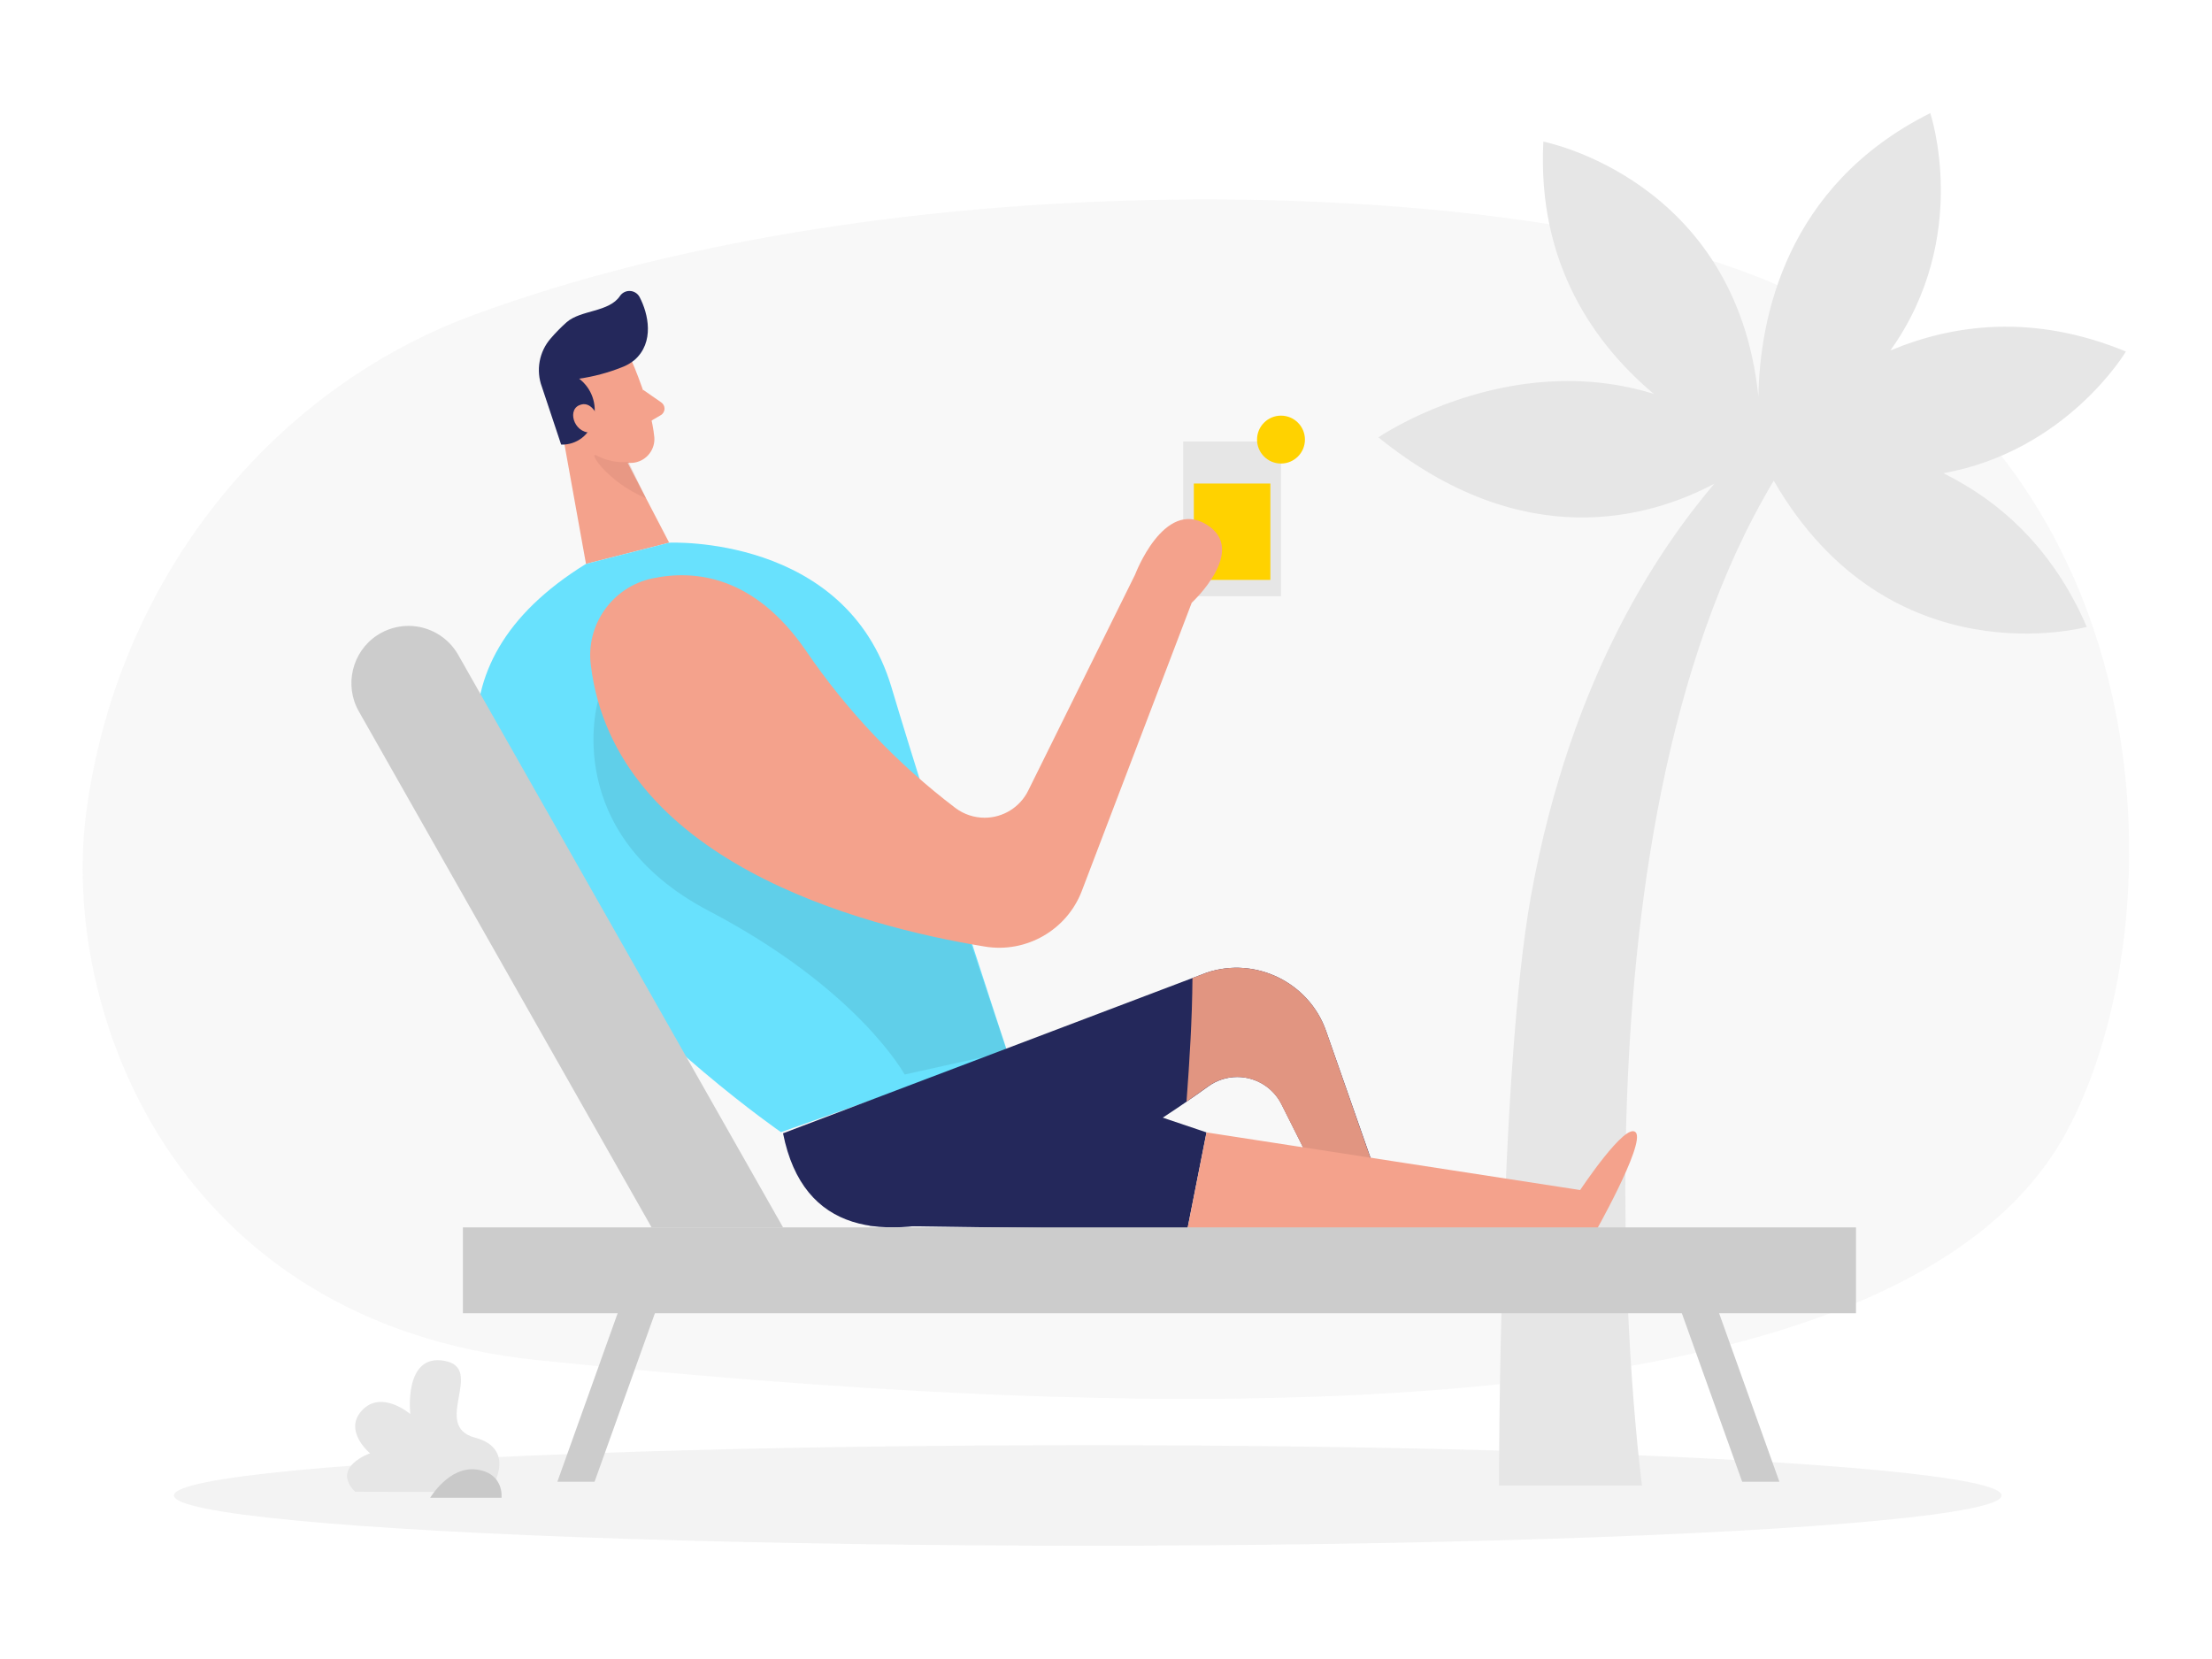 <?xml version="1.0" encoding="UTF-8" standalone="no"?>
<!DOCTYPE svg PUBLIC "-//W3C//DTD SVG 1.1//EN" "http://www.w3.org/Graphics/SVG/1.1/DTD/svg11.dtd">
<svg width="100%" height="100%" viewBox="0 0 400 300" version="1.1" xmlns="http://www.w3.org/2000/svg" xmlns:xlink="http://www.w3.org/1999/xlink" xml:space="preserve" xmlns:serif="http://www.serif.com/" style="fill-rule:evenodd;clip-rule:evenodd;stroke-linejoin:round;stroke-miterlimit:2;">
    <g transform="matrix(1.158,0,0,1.158,-34.479,-23.187)">
        <g transform="matrix(1,0,0,1,2.472,-2.081)">
            <ellipse cx="197.16" cy="255.63" rx="142.7" ry="7.85" style="fill:rgb(230,230,230);fill-opacity:0.45;"/>
        </g>
        <g transform="matrix(1,0,0,1,2.472,-2.081)">
            <path d="M101.34,71.26C69.25,83.06 45.45,113 40.75,149.15C36.75,179.64 54.29,228.67 111.4,234.52C196.06,243.2 322.4,250 350,198.87C368.85,163.93 366,82.94 291.29,61.81C249.08,49.86 164,48.22 101.34,71.26Z" style="fill:rgb(230,230,230);fill-opacity:0.3;fill-rule:nonzero;"/>
        </g>
        <g transform="matrix(1,0,0,1,2.472,-2.081)">
            <path d="M322.5,76.84C335.21,59.01 328.73,39.77 328.73,39.77C306.07,51.09 302.11,71.93 301.89,84C298.36,50 268.31,44.22 268.31,44.22C267.31,63.49 276.51,76.01 285.55,83.61C262.74,76.55 242.55,90.4 242.55,90.4C265.21,108.73 284.88,103 295,97.65C287.1,107 272.72,127 266.38,162C261.38,189.47 261.38,254.07 261.38,254.07L283.71,254.07C283.71,254.07 270.34,153.77 304.29,97.17C322.37,128.47 353.17,120 353.17,120C347.77,107.48 339.32,100.22 330.78,96C350.08,92.52 359.28,77 359.28,77C344.77,71 332.19,72.77 322.5,76.84Z" style="fill:rgb(230,230,230);fill-rule:nonzero;"/>
        </g>
        <g transform="matrix(1,0,0,1,2.472,-2.081)">
            <rect x="212.07" y="91.04" width="15.27" height="24.18" style="fill:rgb(230,230,230);"/>
        </g>
        <g transform="matrix(1,0,0,1,2.472,-2.081)">
            <rect x="213.73" y="97.61" width="11.95" height="15.05" style="fill:rgb(255,210,0);"/>
        </g>
        <g transform="matrix(1,0,0,1,2.472,-2.081)">
            <path d="M126,78.59C126,78.59 129,85.34 129.48,90.38C129.488,90.48 129.492,90.581 129.492,90.682C129.492,92.605 127.997,94.226 126.08,94.38C123.54,94.57 120.08,94.09 117.98,90.67L113.76,85.3C112.266,82.917 112.439,79.832 114.19,77.63C117.12,73.44 124.34,74.38 126,78.59Z" style="fill:rgb(244,162,140);fill-rule:nonzero;"/>
        </g>
        <g transform="matrix(1,0,0,1,2.472,-2.081)">
            <path d="M114.51,86.29L118.81,110.16L131.8,106.85L123.45,90.81L114.51,86.29Z" style="fill:rgb(244,162,140);fill-rule:nonzero;"/>
        </g>
        <g transform="matrix(1,0,0,1,2.472,-2.081)">
            <path d="M124.35,79.48C122.222,80.321 120.004,80.911 117.74,81.24C119.697,82.726 120.588,85.244 120,87.63C119.473,89.973 117.33,91.622 114.93,91.53L111.93,82.53C110.958,79.938 111.494,77.011 113.32,74.93C114.09,74.036 114.919,73.194 115.8,72.41C118.02,70.48 122.41,70.88 124.12,68.32C124.453,67.832 125.007,67.539 125.599,67.539C126.26,67.539 126.87,67.906 127.18,68.49C128.54,71.08 129.55,75.55 126.38,78.33C125.772,78.824 125.086,79.213 124.35,79.48Z" style="fill:rgb(36,40,91);fill-rule:nonzero;"/>
        </g>
        <g transform="matrix(1,0,0,1,2.472,-2.081)">
            <path d="M120.64,87.16C120.64,87.16 119.64,84.49 117.7,85.41C115.76,86.33 117.17,90.19 120.04,89.59L120.64,87.16Z" style="fill:rgb(244,162,140);fill-rule:nonzero;"/>
        </g>
        <g transform="matrix(1,0,0,1,2.472,-2.081)">
            <path d="M127.68,82.94L130.56,84.94C130.882,85.16 131.075,85.525 131.075,85.915C131.075,86.338 130.848,86.73 130.48,86.94L128,88.39L127.68,82.94Z" style="fill:rgb(244,162,140);fill-rule:nonzero;"/>
        </g>
        <g transform="matrix(1,0,0,1,2.472,-2.081)">
            <path d="M125.43,94.24C123.721,94.397 122.003,94.049 120.49,93.24C118.977,92.431 122.13,97.37 128.17,99.9L125.43,94.24Z" style="fill:rgb(206,129,114);fill-opacity:0.31;fill-rule:nonzero;"/>
        </g>
        <g transform="matrix(1,0,0,1,2.472,-2.081)">
            <path d="M118.81,110.16L131.81,106.85C131.81,106.85 159.36,105.53 166.5,129.38C173.64,153.23 184.62,186.38 184.62,186.38L149.26,198.9C149.26,198.9 67,142.17 118.81,110.16Z" style="fill:rgb(104,225,253);fill-rule:nonzero;"/>
        </g>
        <g transform="matrix(1,0,0,1,2.472,-2.081)">
            <path d="M120.67,131.62C120.67,131.62 114.67,152.13 138.01,164.36C161.35,176.59 168.57,189.9 168.57,189.9L184.57,186.35L174.09,155L121.43,131.1L120.67,131.62Z" style="fill-opacity:0.08;fill-rule:nonzero;"/>
        </g>
        <g transform="matrix(1,0,0,1,2.472,-2.081)">
            <path d="M215.68,104C209.03,99.94 204.56,111.83 204.56,111.83L187.87,145.56C186.595,148.151 183.947,149.8 181.059,149.8C179.428,149.8 177.839,149.274 176.53,148.3C167.44,141.413 159.533,133.09 153.12,123.66C145.12,112.06 135.87,110.99 129.12,112.44C122.95,113.764 118.769,119.66 119.56,125.92C123.26,156.52 161.56,166.73 181.11,169.92C187.554,170.988 193.915,167.334 196.24,161.23L213.4,116.23C213.4,116.23 222.32,108 215.68,104Z" style="fill:rgb(244,162,140);fill-rule:nonzero;"/>
        </g>
        <g transform="matrix(1,0,0,1,2.472,-2.081)">
            <path d="M149.58,199.08L215.71,174C223.326,171.418 231.722,175.51 234.38,183.1L242.53,206.35L234.43,208.5L227.43,194.55C226.121,191.939 223.44,190.284 220.52,190.284C218.893,190.284 217.308,190.797 215.99,191.75C200.36,203.08 155.87,230.73 149.58,199.08Z" style="fill:rgb(36,40,91);fill-rule:nonzero;"/>
        </g>
        <g transform="matrix(1,0,0,1,2.472,-2.081)">
            <path d="M234.38,183.1C231.722,175.51 223.326,171.418 215.71,174L213.52,174.83C213.47,181.27 213.07,187.7 212.59,194.13C213.82,193.28 214.95,192.48 215.96,191.75C217.278,190.797 218.863,190.284 220.49,190.284C223.41,190.284 226.091,191.939 227.4,194.55L234.4,208.5L242.5,206.35L234.38,183.1Z" style="fill:rgb(244,162,140);fill-rule:nonzero;"/>
        </g>
        <g transform="matrix(1,0,0,1,2.472,-2.081)">
            <path d="M234.38,183.1C231.722,175.51 223.326,171.418 215.71,174L213.52,174.83C213.47,181.27 213.07,187.7 212.59,194.13C213.82,193.28 214.95,192.48 215.96,191.75C217.278,190.797 218.863,190.284 220.49,190.284C223.41,190.284 226.091,191.939 227.4,194.55L234.4,208.5L242.5,206.35L234.38,183.1Z" style="fill-opacity:0.08;fill-rule:nonzero;"/>
        </g>
        <g transform="matrix(1,0,0,1,2.472,-2.081)">
            <path d="M163.06,213.5L212.69,214.21L215.71,198.94L191.76,190.86L163.06,213.5Z" style="fill:rgb(36,40,91);fill-rule:nonzero;"/>
        </g>
        <g transform="matrix(1,0,0,1,2.472,-2.081)">
            <path d="M215.71,198.94L274.06,207.94C274.06,207.94 281.18,197.19 282.74,198.94C284.3,200.69 276.07,215.14 276.07,215.14L212.69,214.21L215.71,198.94Z" style="fill:rgb(244,162,140);fill-rule:nonzero;"/>
        </g>
        <g transform="matrix(1,0,0,1,2.472,-2.081)">
            <circle cx="227.34" cy="90.75" r="3.74" style="fill:rgb(255,210,0);"/>
        </g>
        <g transform="matrix(1,0,0,1,2.472,-2.081)">
            <path d="M86.18,121.32C82.279,123.893 81.024,129.115 83.33,133.18L129.05,213.77L149.58,213.77L98.86,124.37C97.279,121.576 94.307,119.843 91.097,119.843C89.349,119.843 87.639,120.357 86.18,121.32Z" style="fill:rgb(204,204,204);fill-rule:nonzero;"/>
        </g>
        <g transform="matrix(-3.82857e-16,1,-1,-3.82857e-16,431.312,10.039)">
            <rect x="201.65" y="111.71" width="13.41" height="217.54" style="fill:rgb(204,204,204);"/>
        </g>
        <g transform="matrix(1,0,0,1,2.472,-2.081)">
            <path d="M120.15,253.49L114.34,253.49L126.15,220.48L131.97,220.48L120.15,253.49Z" style="fill:rgb(204,204,204);fill-rule:nonzero;"/>
        </g>
        <g transform="matrix(1,0,0,1,2.472,-2.081)">
            <path d="M299.36,253.49L305.17,253.49L293.36,220.48L287.54,220.48L299.36,253.49Z" style="fill:rgb(204,204,204);fill-rule:nonzero;"/>
        </g>
        <g transform="matrix(1,0,0,1,2.472,-2.081)">
            <path d="M103.76,255.1C103.76,255.1 108.39,248.44 101.49,246.61C94.59,244.78 103.15,235.8 96.72,234.61C90.29,233.42 91.37,242.92 91.37,242.92C91.37,242.92 86.93,239.1 83.87,242.31C80.81,245.52 85.09,249.05 85.09,249.05C85.09,249.05 78.91,251.19 82.76,255.05L103.76,255.1Z" style="fill:rgb(230,230,230);fill-rule:nonzero;"/>
        </g>
        <g transform="matrix(1,0,0,1,2.472,-2.081)">
            <path d="M94.48,256C94.48,256 97.42,251 101.75,251.59C106.08,252.18 105.62,256 105.62,256L94.48,256Z" style="fill:rgb(201,201,201);fill-rule:nonzero;"/>
        </g>
    </g>
</svg>
